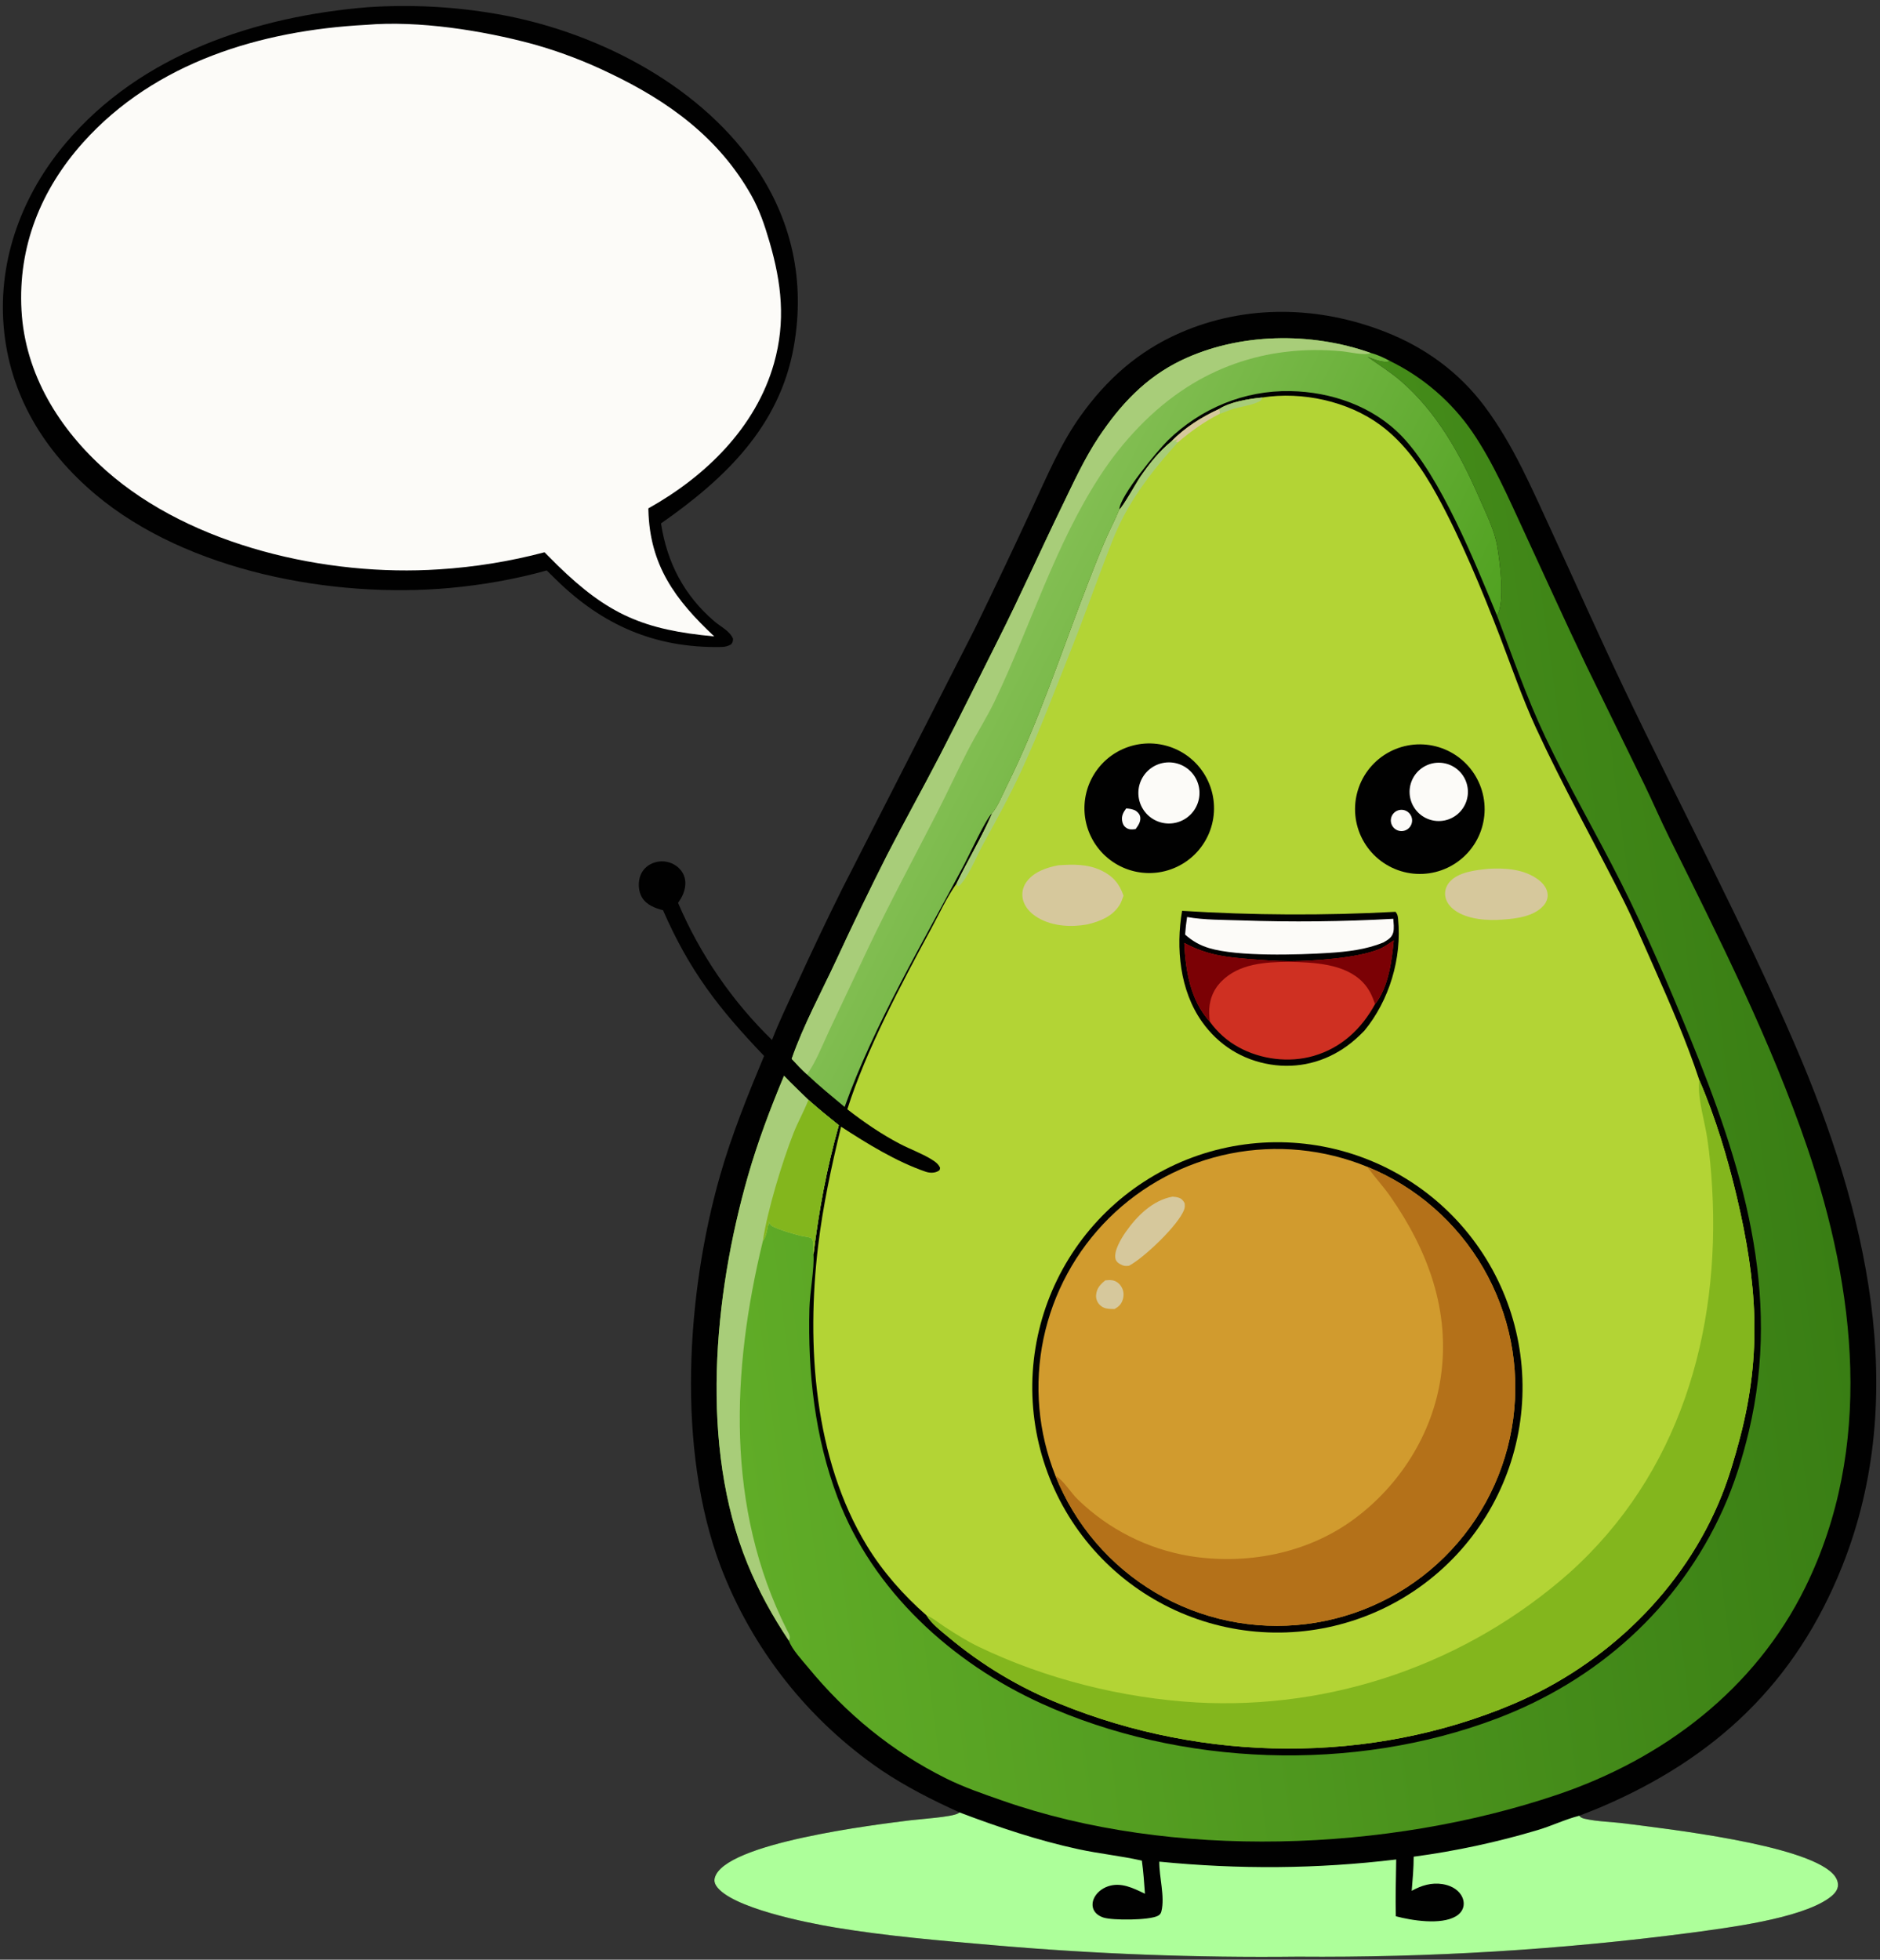 <svg width="213" height="222" viewBox="0 0 213 222" fill="none" xmlns="http://www.w3.org/2000/svg">
<rect x="0" y="0" width="213" height="222" fill="#333333" stroke="none"/>
<path d="M87.465 117.811C88.292 115.684 89.296 113.616 90.247 111.542C91.921 107.893 93.626 104.282 95.418 100.69L110.422 71.272C112.658 66.688 114.846 62.082 116.988 57.454C118.613 53.978 120.135 50.339 122.365 47.199C125.355 42.988 128.951 39.778 133.712 37.702C141.184 34.443 149.485 34.657 156.992 37.614C161.454 39.371 165.281 42.147 168.171 45.993C171.443 50.348 173.561 55.355 175.833 60.267C178.521 66.079 181.121 71.943 183.872 77.725C190.344 91.329 197.449 104.616 203.413 118.464C211.391 136.99 216.492 157.918 208.72 177.418C203.453 190.633 194.352 199.18 181.358 204.722C180.554 205.058 179.745 205.38 178.93 205.689C179.11 205.917 179.291 205.973 179.569 206.036C180.999 206.361 182.633 206.377 184.097 206.566C189.002 207.199 204.335 208.935 207.62 212.222C207.996 212.598 208.299 213.127 208.231 213.679C208.159 214.257 207.646 214.72 207.199 215.036C203.864 217.391 195.718 218.373 191.61 218.942C184.222 219.906 176.81 220.614 169.373 221.067C161.936 221.52 154.493 221.716 147.042 221.656C141.288 221.721 135.536 221.645 129.785 221.428C124.034 221.211 118.292 220.853 112.559 220.354C106.536 219.832 100.473 219.332 94.506 218.331C91.484 217.823 82.774 216.115 81.147 213.628C80.965 213.35 80.898 213.068 80.979 212.742C81.969 208.765 99.341 206.684 103.136 206.205C104.092 206.084 107.866 205.836 108.557 205.42C108.612 205.387 108.665 205.35 108.718 205.316C105.641 203.922 102.629 202.398 99.823 200.507C99.31 200.156 98.803 199.795 98.303 199.424C97.803 199.053 97.31 198.673 96.824 198.283C96.339 197.894 95.861 197.495 95.391 197.087C94.92 196.68 94.457 196.263 94.003 195.838C93.548 195.413 93.102 194.979 92.664 194.537C92.226 194.095 91.796 193.644 91.375 193.186C90.954 192.727 90.541 192.261 90.138 191.787C89.735 191.313 89.341 190.831 88.956 190.342C88.571 189.853 88.195 189.357 87.829 188.853C87.463 188.35 87.106 187.84 86.759 187.323C86.412 186.806 86.075 186.283 85.748 185.753C85.421 185.223 85.105 184.687 84.798 184.146C84.491 183.604 84.195 183.057 83.909 182.504C83.623 181.951 83.348 181.393 83.083 180.829C82.819 180.266 82.565 179.697 82.322 179.124C82.079 178.551 81.846 177.974 81.625 177.392C76.645 164.159 77.754 146.602 81.568 133.218C82.882 128.603 84.723 124.045 86.571 119.619C81.426 114.249 78.104 109.958 75.12 103.113C74.194 102.867 73.25 102.522 72.732 101.652C72.349 101.007 72.289 100.125 72.482 99.409C72.503 99.33 72.528 99.252 72.558 99.176C72.587 99.1 72.619 99.025 72.656 98.952C72.693 98.879 72.733 98.808 72.777 98.74C72.821 98.671 72.868 98.604 72.919 98.54C72.97 98.476 73.024 98.415 73.081 98.357C73.138 98.298 73.197 98.243 73.26 98.19C73.323 98.138 73.388 98.089 73.456 98.043C73.523 97.997 73.593 97.955 73.665 97.916C73.747 97.871 73.831 97.83 73.918 97.794C74.004 97.757 74.092 97.725 74.181 97.698C74.271 97.67 74.361 97.647 74.453 97.629C74.545 97.61 74.638 97.597 74.731 97.588C74.824 97.579 74.917 97.574 75.011 97.575C75.105 97.575 75.198 97.58 75.291 97.59C75.385 97.6 75.477 97.614 75.569 97.633C75.66 97.652 75.751 97.676 75.84 97.704C76.542 97.93 77.159 98.425 77.457 99.109C77.772 99.832 77.666 100.637 77.366 101.346C77.225 101.679 77.022 101.982 76.823 102.282C77.133 103.009 77.46 103.727 77.806 104.437C78.151 105.147 78.514 105.849 78.894 106.541C79.274 107.233 79.67 107.915 80.084 108.588C80.498 109.261 80.928 109.923 81.374 110.574C81.821 111.226 82.283 111.866 82.761 112.494C83.239 113.123 83.732 113.739 84.24 114.343C84.749 114.947 85.272 115.539 85.81 116.117C86.347 116.695 86.899 117.26 87.465 117.811Z" fill="#010101"/>
<path d="M108.718 205.316C113.129 206.986 117.573 208.486 122.191 209.483C124.567 209.996 127.012 210.239 129.372 210.773C129.543 212.02 129.632 213.268 129.721 214.523C128.4 213.896 127.013 213.176 125.521 213.692C124.841 213.928 124.198 214.431 123.917 215.108C123.758 215.493 123.729 215.93 123.899 216.316C124.102 216.778 124.547 217.067 125.013 217.221C126.032 217.558 130.194 217.545 131.184 217.027C131.406 216.91 131.522 216.771 131.584 216.521C131.999 214.85 131.322 212.639 131.346 210.89C140.369 211.776 149.187 211.727 158.187 210.643C158.157 212.785 158.094 214.933 158.144 217.075C159.948 217.562 163.235 218.08 164.929 217.094C165.345 216.853 165.678 216.488 165.793 216.013C165.907 215.54 165.787 215.055 165.528 214.65C165.075 213.944 164.257 213.567 163.454 213.438C162.178 213.234 161.049 213.587 159.943 214.195C160.049 212.907 160.167 211.623 160.166 210.329C162.539 210.012 164.895 209.602 167.236 209.1C169.577 208.597 171.894 208.004 174.188 207.32C175.779 206.855 177.338 206.089 178.93 205.689C179.11 205.917 179.291 205.973 179.569 206.036C180.999 206.361 182.633 206.377 184.097 206.566C189.002 207.199 204.335 208.935 207.62 212.222C207.996 212.598 208.299 213.127 208.231 213.679C208.159 214.257 207.646 214.72 207.199 215.036C203.863 217.391 195.718 218.373 191.61 218.942C184.222 219.906 176.81 220.614 169.373 221.067C161.936 221.52 154.493 221.716 147.042 221.656C141.288 221.721 135.536 221.645 129.785 221.428C124.034 221.211 118.292 220.853 112.559 220.354C106.536 219.832 100.473 219.332 94.506 218.331C91.484 217.823 82.774 216.115 81.147 213.628C80.965 213.35 80.898 213.068 80.979 212.742C81.969 208.765 99.341 206.684 103.135 206.205C104.092 206.084 107.866 205.836 108.557 205.42C108.612 205.387 108.665 205.35 108.718 205.316Z" fill="#ADFF9A"/>
<path d="M143.02 45.029C147.524 44.327 152.697 45.433 156.382 48.146C159.149 50.183 161.148 53.095 162.79 56.073C165.464 60.923 167.939 66.901 169.938 72.102C171.273 75.576 172.469 79.082 174.028 82.468C177.043 89.018 180.582 95.326 183.825 101.766C185.078 104.255 186.174 106.835 187.305 109.382C189.199 113.648 191.067 117.927 192.532 122.361C194.355 126.562 195.741 131.197 196.792 135.654C199.043 145.199 199.66 153.239 197.152 162.813C196.57 165.037 195.919 167.274 195.066 169.411C190.814 180.071 181.964 188.57 171.468 193.02C155.261 199.892 136.358 199.638 120.126 193.031C118.977 192.572 117.849 192.069 116.741 191.52C115.632 190.971 114.548 190.379 113.486 189.744C112.425 189.109 111.391 188.433 110.383 187.716C109.376 186.999 108.398 186.243 107.451 185.448C106.619 184.762 105.53 183.93 104.97 182.993C102.358 180.706 100.011 178.051 98.203 175.081C92.223 165.256 91.353 152.348 92.687 141.181C93.236 136.587 94.201 132.122 95.292 127.633C98.24 129.55 101.551 131.595 104.885 132.736C105.326 132.886 105.906 132.902 106.311 132.65C106.511 132.525 106.447 132.559 106.513 132.299C106.313 131.843 105.958 131.596 105.545 131.341C104.428 130.65 103.135 130.194 101.967 129.584C99.861 128.483 97.871 127.122 96.001 125.661C98.084 119.046 102.189 111.31 105.526 105.156C106.421 103.507 107.284 101.608 108.374 100.094C109.661 97.41 111.232 94.864 112.409 92.123C113.077 91.327 113.569 90.055 114.036 89.119C117.748 81.677 120.276 73.789 123.278 66.053C123.951 64.318 124.625 62.573 125.378 60.871C125.846 59.814 126.397 58.793 126.82 57.718C127.211 57.433 128.764 54.648 129.201 54.01C130.18 52.579 131.36 51.092 132.72 50.003C134.191 48.464 136.19 47.21 138.12 46.334C139.381 45.515 141.548 45.171 143.02 45.029Z" fill="#B3D435"/>
<path d="M192.532 122.361C194.355 126.562 195.741 131.197 196.792 135.654C199.043 145.199 199.66 153.239 197.152 162.813C196.57 165.037 195.919 167.274 195.066 169.411C190.814 180.071 181.964 188.57 171.468 193.02C155.261 199.892 136.358 199.638 120.126 193.031C118.977 192.572 117.849 192.069 116.741 191.52C115.632 190.971 114.547 190.379 113.486 189.744C112.425 189.109 111.391 188.433 110.383 187.716C109.376 186.999 108.398 186.243 107.451 185.448C106.619 184.762 105.53 183.93 104.97 182.993C105.674 183.266 106.421 183.891 107.061 184.307C108.308 185.118 109.57 185.917 110.912 186.562C118.474 190.195 127.153 192.366 135.52 192.855C135.996 192.881 136.473 192.902 136.951 192.917C137.428 192.931 137.905 192.94 138.383 192.944C138.86 192.947 139.337 192.944 139.815 192.936C140.292 192.928 140.77 192.913 141.247 192.893C141.724 192.873 142.2 192.848 142.677 192.816C143.153 192.784 143.629 192.747 144.104 192.704C144.58 192.661 145.055 192.612 145.529 192.557C146.003 192.503 146.477 192.442 146.95 192.376C147.423 192.31 147.895 192.238 148.366 192.16C148.837 192.083 149.307 191.999 149.776 191.91C150.245 191.821 150.713 191.726 151.18 191.626C151.647 191.526 152.112 191.419 152.576 191.308C153.04 191.196 153.503 191.079 153.965 190.956C154.426 190.833 154.886 190.704 155.344 190.57C155.802 190.436 156.258 190.296 156.713 190.151C157.168 190.006 157.621 189.855 158.072 189.699C158.523 189.542 158.973 189.38 159.42 189.213C159.867 189.046 160.312 188.874 160.755 188.695C161.198 188.517 161.639 188.334 162.078 188.145C162.516 187.957 162.952 187.763 163.386 187.563C163.82 187.364 164.251 187.16 164.68 186.95C165.109 186.74 165.536 186.525 165.959 186.305C166.383 186.085 166.804 185.86 167.222 185.629C167.64 185.399 168.055 185.163 168.468 184.923C168.88 184.682 169.29 184.437 169.697 184.187C170.103 183.936 170.506 183.681 170.907 183.42C171.307 183.16 171.704 182.895 172.098 182.625C172.492 182.356 172.882 182.081 173.269 181.801C173.657 181.522 174.04 181.238 174.421 180.949C174.801 180.661 175.178 180.368 175.551 180.07C175.924 179.772 176.293 179.469 176.659 179.163C177.025 178.856 177.387 178.545 177.745 178.229C190.254 167.048 194.919 151.009 193.984 134.603C193.876 132.7 193.701 130.768 193.418 128.883C193.139 127.024 192.332 124.425 192.502 122.608C192.509 122.526 192.522 122.444 192.532 122.361Z" fill="#83B61D"/>
<path d="M132.72 50.003C132.955 49.919 133.186 49.842 133.428 49.779L133.193 50.049L133.455 50.11C131.072 52.721 128.923 55.417 127.263 58.562C126.322 60.344 125.649 62.245 124.933 64.123C123.728 67.29 122.593 70.503 121.335 73.646C119.521 78.177 117.797 82.805 115.752 87.234C114.412 90.139 112.882 92.92 111.342 95.72C110.662 96.954 109.634 99.542 108.615 100.395C108.395 100.267 108.483 100.361 108.374 100.094C109.661 97.41 111.232 94.864 112.409 92.123C113.077 91.327 113.569 90.055 114.036 89.119C117.748 81.677 120.276 73.789 123.278 66.053C123.951 64.318 124.625 62.573 125.378 60.871C125.846 59.814 126.397 58.793 126.82 57.718C127.211 57.433 128.764 54.648 129.201 54.01C130.18 52.579 131.36 51.092 132.72 50.003Z" fill="#A8CD79"/>
<path d="M132.72 50.003C134.191 48.464 136.19 47.21 138.12 46.334C138.195 46.554 138.241 46.638 138.199 46.873C136.511 47.726 134.887 48.872 133.455 50.11L133.192 50.049L133.428 49.779C133.186 49.842 132.955 49.919 132.72 50.003Z" fill="#D6C89C"/>
<path d="M138.12 46.334C139.381 45.515 141.548 45.171 143.02 45.029C142.909 45.313 142.903 45.377 142.612 45.514C141.724 45.932 140.569 46.064 139.62 46.355C139.136 46.504 138.682 46.728 138.199 46.873C138.241 46.638 138.195 46.554 138.12 46.334Z" fill="#A8CD79"/>
<path d="M141.04 129.638C141.49 129.578 141.942 129.529 142.395 129.49C142.848 129.452 143.301 129.425 143.755 129.409C144.21 129.394 144.664 129.389 145.118 129.395C145.572 129.401 146.026 129.419 146.48 129.448C146.933 129.476 147.386 129.516 147.837 129.567C148.289 129.618 148.739 129.68 149.188 129.753C149.636 129.826 150.082 129.91 150.527 130.005C150.971 130.1 151.413 130.205 151.852 130.322C152.291 130.439 152.727 130.566 153.16 130.704C153.593 130.842 154.023 130.99 154.448 131.149C154.874 131.308 155.296 131.478 155.713 131.658C156.13 131.837 156.543 132.027 156.951 132.227C157.359 132.427 157.762 132.637 158.16 132.857C158.557 133.076 158.95 133.306 159.336 133.545C159.722 133.784 160.103 134.032 160.477 134.29C160.851 134.548 161.219 134.814 161.58 135.09C161.941 135.366 162.296 135.65 162.643 135.943C162.99 136.236 163.33 136.538 163.662 136.848C163.995 137.158 164.319 137.475 164.636 137.801C164.953 138.127 165.262 138.46 165.562 138.801C165.863 139.142 166.155 139.49 166.438 139.845C166.721 140.2 166.996 140.562 167.261 140.931C167.527 141.3 167.783 141.675 168.031 142.056C168.278 142.437 168.516 142.824 168.744 143.217C168.972 143.61 169.191 144.008 169.399 144.412C169.608 144.816 169.807 145.224 169.995 145.638C170.184 146.051 170.362 146.469 170.53 146.891C170.698 147.313 170.856 147.739 171.003 148.169C171.15 148.599 171.287 149.032 171.413 149.469C171.539 149.906 171.654 150.345 171.758 150.787C171.863 151.23 171.956 151.674 172.039 152.121C172.121 152.568 172.193 153.016 172.253 153.467C172.314 153.917 172.363 154.369 172.402 154.822C172.44 155.274 172.467 155.728 172.483 156.182C172.5 156.636 172.504 157.09 172.498 157.545C172.492 157.999 172.475 158.453 172.446 158.907C172.418 159.36 172.378 159.813 172.327 160.264C172.277 160.715 172.215 161.166 172.142 161.614C172.069 162.063 171.986 162.509 171.891 162.954C171.796 163.398 171.691 163.84 171.575 164.279C171.458 164.718 171.331 165.155 171.193 165.588C171.055 166.021 170.907 166.45 170.748 166.876C170.589 167.301 170.42 167.723 170.241 168.14C170.061 168.558 169.871 168.971 169.672 169.379C169.472 169.787 169.262 170.19 169.043 170.588C168.823 170.986 168.594 171.378 168.355 171.764C168.116 172.151 167.868 172.531 167.61 172.906C167.353 173.28 167.086 173.648 166.811 174.009C166.535 174.371 166.251 174.725 165.958 175.072C165.665 175.42 165.364 175.76 165.054 176.092C164.744 176.425 164.427 176.749 164.101 177.066C163.776 177.383 163.442 177.692 163.102 177.993C162.761 178.294 162.413 178.586 162.058 178.869C161.703 179.153 161.341 179.428 160.972 179.693C160.604 179.959 160.229 180.216 159.848 180.463C159.467 180.71 159.08 180.948 158.687 181.177C158.294 181.405 157.896 181.624 157.492 181.833C157.089 182.041 156.68 182.24 156.267 182.429C155.854 182.618 155.436 182.796 155.014 182.965C154.592 183.133 154.166 183.291 153.736 183.438C153.306 183.586 152.873 183.722 152.436 183.849C152 183.975 151.56 184.09 151.118 184.195C150.676 184.299 150.232 184.393 149.785 184.476C149.338 184.558 148.889 184.63 148.439 184.691C147.988 184.752 147.536 184.801 147.083 184.84C146.63 184.878 146.177 184.906 145.722 184.922C145.268 184.938 144.813 184.944 144.359 184.938C143.904 184.932 143.45 184.914 142.996 184.886C142.542 184.858 142.09 184.818 141.638 184.768C141.186 184.717 140.736 184.655 140.287 184.583C139.838 184.51 139.391 184.426 138.947 184.332C138.502 184.237 138.06 184.132 137.62 184.015C137.181 183.899 136.744 183.772 136.311 183.634C135.878 183.496 135.448 183.348 135.022 183.189C134.596 183.03 134.174 182.861 133.756 182.681C133.339 182.502 132.926 182.312 132.517 182.112C132.109 181.912 131.706 181.703 131.308 181.483C130.91 181.263 130.517 181.034 130.13 180.795C129.743 180.556 129.363 180.308 128.988 180.05C128.614 179.792 128.245 179.525 127.884 179.25C127.522 178.974 127.168 178.69 126.82 178.396C126.473 178.103 126.133 177.802 125.8 177.492C125.467 177.182 125.142 176.864 124.825 176.539C124.508 176.213 124.199 175.879 123.898 175.538C123.597 175.197 123.305 174.849 123.022 174.494C122.738 174.138 122.463 173.776 122.197 173.408C121.931 173.039 121.675 172.664 121.427 172.282C121.18 171.901 120.942 171.514 120.713 171.12C120.485 170.727 120.266 170.329 120.057 169.925C119.848 169.521 119.65 169.112 119.461 168.699C119.272 168.285 119.094 167.867 118.925 167.445C118.757 167.022 118.599 166.596 118.452 166.166C118.304 165.736 118.168 165.302 118.042 164.866C117.916 164.429 117.8 163.989 117.696 163.546C117.592 163.104 117.498 162.659 117.415 162.212C117.333 161.765 117.261 161.316 117.201 160.865C117.14 160.415 117.091 159.963 117.052 159.51C117.014 159.057 116.987 158.603 116.971 158.149C116.955 157.694 116.95 157.24 116.956 156.785C116.962 156.331 116.979 155.877 117.008 155.423C117.037 154.969 117.076 154.516 117.127 154.064C117.178 153.612 117.24 153.162 117.313 152.713C117.385 152.265 117.469 151.818 117.564 151.373C117.659 150.929 117.765 150.487 117.881 150.047C117.998 149.608 118.125 149.171 118.263 148.738C118.401 148.305 118.549 147.875 118.709 147.449C118.868 147.023 119.037 146.601 119.217 146.184C119.397 145.766 119.586 145.353 119.787 144.945C119.987 144.537 120.197 144.134 120.416 143.736C120.636 143.338 120.866 142.945 121.105 142.559C121.344 142.172 121.593 141.791 121.851 141.417C122.108 141.042 122.375 140.674 122.651 140.313C122.927 139.951 123.212 139.597 123.505 139.25C123.798 138.902 124.1 138.562 124.41 138.23C124.72 137.897 125.038 137.572 125.364 137.255C125.69 136.938 126.023 136.629 126.364 136.329C126.705 136.028 127.054 135.736 127.409 135.453C127.765 135.169 128.127 134.895 128.496 134.629C128.865 134.363 129.24 134.107 129.622 133.86C130.003 133.612 130.39 133.374 130.784 133.146C131.177 132.918 131.575 132.699 131.979 132.491C132.383 132.282 132.792 132.083 133.206 131.895C133.62 131.706 134.038 131.528 134.46 131.36C134.883 131.192 135.309 131.034 135.739 130.887C136.169 130.74 136.603 130.603 137.04 130.477C137.477 130.352 137.916 130.236 138.359 130.132C138.801 130.028 139.246 129.935 139.693 129.852C140.141 129.77 140.589 129.699 141.04 129.638Z" fill="#010101"/>
<path d="M119.577 167.171C119.455 166.866 119.338 166.558 119.228 166.248C119.117 165.938 119.012 165.626 118.913 165.312C118.814 164.998 118.72 164.683 118.633 164.366C118.545 164.048 118.463 163.73 118.387 163.409C118.311 163.089 118.241 162.768 118.176 162.445C118.112 162.122 118.054 161.798 118.001 161.473C117.949 161.148 117.902 160.823 117.862 160.496C117.821 160.17 117.786 159.842 117.758 159.514C117.729 159.187 117.707 158.858 117.69 158.53C117.673 158.201 117.663 157.872 117.658 157.543C117.654 157.214 117.655 156.885 117.662 156.556C117.67 156.227 117.683 155.898 117.703 155.569C117.723 155.241 117.748 154.913 117.779 154.585C117.811 154.258 117.848 153.931 117.892 153.604C117.935 153.278 117.984 152.953 118.04 152.628C118.095 152.304 118.156 151.981 118.223 151.658C118.291 151.336 118.364 151.015 118.442 150.696C118.521 150.376 118.606 150.058 118.696 149.742C118.787 149.425 118.883 149.111 118.985 148.798C119.087 148.485 119.195 148.174 119.308 147.865C119.421 147.556 119.54 147.249 119.665 146.944C119.79 146.64 119.92 146.337 120.055 146.038C120.191 145.738 120.332 145.44 120.478 145.146C120.625 144.851 120.777 144.559 120.934 144.27C121.091 143.981 121.253 143.694 121.421 143.411C121.589 143.128 121.761 142.848 121.939 142.571C122.117 142.294 122.3 142.02 122.488 141.75C122.676 141.48 122.868 141.213 123.066 140.95C123.264 140.687 123.466 140.427 123.673 140.171C123.88 139.916 124.092 139.664 124.308 139.416C124.524 139.168 124.745 138.924 124.97 138.684C125.196 138.444 125.425 138.208 125.659 137.976C125.893 137.745 126.131 137.517 126.373 137.295C126.615 137.072 126.861 136.853 127.111 136.639C127.361 136.425 127.615 136.216 127.873 136.011C128.131 135.807 128.392 135.607 128.658 135.412C128.923 135.217 129.191 135.027 129.463 134.842C129.735 134.656 130.011 134.476 130.289 134.301C130.568 134.126 130.85 133.956 131.134 133.791C131.419 133.626 131.707 133.466 131.998 133.312C132.288 133.158 132.582 133.009 132.878 132.865C133.174 132.721 133.473 132.583 133.774 132.45C134.075 132.318 134.379 132.19 134.684 132.069C134.99 131.947 135.298 131.831 135.608 131.721C135.918 131.61 136.23 131.506 136.544 131.407C136.858 131.308 137.174 131.214 137.491 131.127C137.808 131.04 138.127 130.958 138.447 130.882C138.768 130.807 139.089 130.737 139.412 130.673C139.735 130.609 140.059 130.551 140.384 130.498C140.709 130.446 141.034 130.4 141.361 130.36C141.688 130.319 142.015 130.285 142.343 130.257C142.671 130.228 142.999 130.206 143.328 130.19C143.657 130.173 143.985 130.163 144.314 130.159C144.644 130.155 144.973 130.156 145.302 130.164C145.631 130.172 145.96 130.186 146.288 130.205C146.617 130.225 146.945 130.251 147.272 130.283C147.6 130.314 147.927 130.352 148.253 130.396C148.579 130.439 148.905 130.489 149.229 130.545C149.553 130.6 149.876 130.662 150.199 130.729C150.521 130.797 150.842 130.87 151.161 130.949C151.48 131.028 151.798 131.113 152.115 131.204C152.431 131.295 152.746 131.391 153.059 131.493C153.371 131.596 153.682 131.704 153.991 131.817C154.3 131.931 154.607 132.05 154.911 132.175C155.254 132.315 155.593 132.462 155.929 132.617C156.265 132.771 156.598 132.932 156.928 133.1C157.258 133.268 157.584 133.443 157.906 133.624C158.229 133.805 158.547 133.993 158.862 134.188C159.177 134.382 159.487 134.583 159.794 134.79C160.1 134.997 160.402 135.211 160.7 135.43C160.998 135.65 161.291 135.875 161.579 136.107C161.868 136.339 162.151 136.576 162.43 136.82C162.709 137.063 162.982 137.312 163.251 137.566C163.519 137.821 163.782 138.081 164.04 138.346C164.298 138.611 164.55 138.882 164.797 139.158C165.043 139.433 165.284 139.714 165.519 140C165.755 140.285 165.984 140.575 166.207 140.87C166.43 141.165 166.647 141.465 166.858 141.769C167.069 142.073 167.273 142.381 167.472 142.693C167.67 143.006 167.862 143.322 168.047 143.642C168.232 143.962 168.411 144.286 168.583 144.614C168.755 144.942 168.92 145.272 169.078 145.607C169.236 145.941 169.388 146.278 169.532 146.619C169.677 146.96 169.814 147.303 169.945 147.649C170.075 147.996 170.198 148.344 170.314 148.696C170.43 149.047 170.539 149.4 170.64 149.756C170.742 150.112 170.836 150.47 170.923 150.829C171.01 151.189 171.089 151.55 171.161 151.913C171.233 152.276 171.298 152.64 171.355 153.006C171.412 153.371 171.461 153.738 171.503 154.105C171.545 154.473 171.579 154.841 171.606 155.21C171.633 155.579 171.652 155.948 171.664 156.318C171.675 156.688 171.679 157.058 171.676 157.428C171.672 157.798 171.661 158.167 171.642 158.537C171.624 158.906 171.597 159.275 171.563 159.643C171.529 160.012 171.488 160.379 171.439 160.746C171.39 161.113 171.333 161.478 171.269 161.842C171.205 162.207 171.134 162.57 171.055 162.931C170.976 163.293 170.89 163.652 170.796 164.01C170.702 164.368 170.601 164.724 170.493 165.078C170.384 165.431 170.269 165.783 170.146 166.132C170.023 166.481 169.894 166.827 169.756 167.171C169.619 167.514 169.475 167.855 169.324 168.193C169.173 168.53 169.016 168.865 168.851 169.196C168.686 169.527 168.515 169.855 168.336 170.179C168.158 170.503 167.973 170.824 167.782 171.14C167.591 171.457 167.393 171.769 167.189 172.078C166.984 172.386 166.774 172.691 166.557 172.99C166.34 173.29 166.118 173.585 165.889 173.876C165.66 174.167 165.425 174.453 165.185 174.734C164.944 175.015 164.698 175.291 164.446 175.562C164.194 175.833 163.937 176.098 163.674 176.358C163.411 176.619 163.143 176.873 162.87 177.123C162.596 177.372 162.318 177.616 162.035 177.854C161.751 178.091 161.463 178.324 161.17 178.55C160.877 178.776 160.58 178.995 160.278 179.209C159.976 179.423 159.67 179.631 159.36 179.832C159.049 180.033 158.735 180.228 158.416 180.416C158.098 180.605 157.776 180.786 157.45 180.961C157.124 181.136 156.795 181.305 156.462 181.466C156.129 181.628 155.793 181.782 155.454 181.93C155.115 182.078 154.773 182.219 154.428 182.353C154.083 182.486 153.735 182.613 153.385 182.732C153.035 182.851 152.683 182.964 152.328 183.069C151.973 183.173 151.616 183.271 151.258 183.361C150.899 183.452 150.538 183.535 150.176 183.61C149.814 183.686 149.451 183.753 149.086 183.814C148.721 183.874 148.355 183.927 147.987 183.973C147.62 184.019 147.253 184.057 146.884 184.087C146.515 184.117 146.146 184.14 145.776 184.155C145.407 184.17 145.037 184.178 144.667 184.178C144.297 184.178 143.927 184.17 143.558 184.155C143.188 184.14 142.819 184.117 142.45 184.087C142.081 184.057 141.713 184.019 141.346 183.973C140.979 183.928 140.613 183.875 140.248 183.814C139.883 183.754 139.52 183.686 139.157 183.61C138.795 183.535 138.435 183.452 138.076 183.362C137.717 183.271 137.36 183.174 137.006 183.069C136.651 182.964 136.298 182.852 135.948 182.732C135.598 182.613 135.251 182.486 134.906 182.353C134.561 182.219 134.219 182.078 133.88 181.931C133.54 181.783 133.205 181.628 132.872 181.467C132.539 181.305 132.209 181.137 131.884 180.962C131.558 180.787 131.236 180.605 130.917 180.417C130.599 180.228 130.284 180.034 129.974 179.832C129.663 179.631 129.357 179.424 129.055 179.21C128.753 178.996 128.456 178.776 128.163 178.55C127.87 178.324 127.582 178.092 127.299 177.854C127.015 177.616 126.737 177.373 126.464 177.124C126.191 176.874 125.922 176.619 125.659 176.359C125.397 176.099 125.139 175.833 124.887 175.562C124.635 175.291 124.389 175.015 124.149 174.734C123.908 174.453 123.673 174.167 123.444 173.877C123.216 173.586 122.993 173.291 122.776 172.991C122.559 172.691 122.349 172.387 122.145 172.079C121.94 171.77 121.743 171.458 121.551 171.141C121.36 170.825 121.175 170.504 120.997 170.18C120.819 169.856 120.647 169.528 120.482 169.197C120.317 168.866 120.16 168.531 120.009 168.193C119.858 167.856 119.714 167.515 119.577 167.171Z" fill="#D19B2E"/>
<path d="M154.911 132.175C155.254 132.315 155.593 132.462 155.929 132.617C156.265 132.771 156.598 132.932 156.928 133.1C157.258 133.268 157.584 133.443 157.906 133.624C158.229 133.805 158.547 133.993 158.862 134.188C159.177 134.382 159.487 134.583 159.794 134.79C160.1 134.997 160.402 135.211 160.7 135.43C160.998 135.65 161.291 135.875 161.579 136.107C161.868 136.339 162.151 136.576 162.43 136.82C162.709 137.063 162.982 137.312 163.251 137.566C163.519 137.821 163.782 138.081 164.04 138.346C164.298 138.611 164.55 138.882 164.797 139.158C165.043 139.433 165.284 139.714 165.519 140C165.755 140.285 165.984 140.575 166.207 140.87C166.43 141.165 166.647 141.465 166.858 141.769C167.069 142.073 167.273 142.381 167.472 142.693C167.67 143.006 167.862 143.322 168.047 143.642C168.232 143.962 168.411 144.286 168.583 144.614C168.755 144.942 168.92 145.272 169.078 145.607C169.236 145.941 169.388 146.278 169.532 146.619C169.677 146.96 169.814 147.303 169.945 147.649C170.075 147.996 170.198 148.344 170.314 148.696C170.43 149.047 170.539 149.4 170.64 149.756C170.742 150.112 170.836 150.47 170.923 150.829C171.01 151.189 171.089 151.55 171.161 151.913C171.233 152.276 171.298 152.64 171.355 153.006C171.412 153.371 171.461 153.738 171.503 154.105C171.545 154.473 171.579 154.841 171.606 155.21C171.633 155.579 171.652 155.948 171.664 156.318C171.675 156.688 171.679 157.058 171.676 157.428C171.672 157.798 171.661 158.167 171.642 158.537C171.624 158.906 171.597 159.275 171.563 159.643C171.529 160.012 171.488 160.379 171.439 160.746C171.39 161.113 171.333 161.478 171.269 161.842C171.205 162.207 171.134 162.57 171.055 162.931C170.976 163.293 170.89 163.652 170.796 164.01C170.702 164.368 170.601 164.724 170.493 165.078C170.384 165.431 170.269 165.783 170.146 166.132C170.023 166.481 169.894 166.827 169.756 167.171C169.619 167.514 169.475 167.855 169.324 168.193C169.173 168.53 169.016 168.865 168.851 169.196C168.686 169.527 168.515 169.855 168.336 170.179C168.158 170.503 167.973 170.824 167.782 171.14C167.591 171.457 167.393 171.769 167.189 172.078C166.984 172.386 166.774 172.691 166.557 172.99C166.34 173.29 166.118 173.585 165.889 173.876C165.66 174.167 165.425 174.453 165.185 174.734C164.944 175.015 164.698 175.291 164.446 175.562C164.194 175.833 163.937 176.098 163.674 176.358C163.411 176.619 163.143 176.874 162.87 177.123C162.596 177.372 162.318 177.616 162.035 177.854C161.751 178.091 161.463 178.324 161.17 178.55C160.877 178.776 160.58 178.995 160.278 179.209C159.976 179.423 159.67 179.631 159.36 179.832C159.049 180.033 158.735 180.228 158.416 180.416C158.098 180.605 157.776 180.786 157.45 180.961C157.124 181.136 156.795 181.305 156.462 181.466C156.129 181.628 155.793 181.782 155.454 181.93C155.115 182.078 154.773 182.219 154.428 182.353C154.083 182.486 153.735 182.613 153.385 182.732C153.035 182.851 152.683 182.964 152.328 183.069C151.973 183.173 151.616 183.271 151.258 183.361C150.899 183.452 150.538 183.535 150.176 183.61C149.814 183.686 149.451 183.753 149.086 183.814C148.721 183.874 148.355 183.927 147.987 183.973C147.62 184.019 147.252 184.057 146.884 184.087C146.515 184.117 146.146 184.14 145.776 184.155C145.407 184.17 145.037 184.178 144.667 184.178C144.297 184.178 143.927 184.17 143.558 184.155C143.188 184.14 142.819 184.117 142.45 184.087C142.081 184.057 141.713 184.019 141.346 183.973C140.979 183.928 140.613 183.875 140.248 183.814C139.883 183.754 139.52 183.686 139.157 183.61C138.795 183.535 138.435 183.452 138.076 183.362C137.717 183.271 137.36 183.174 137.006 183.069C136.651 182.964 136.298 182.852 135.948 182.732C135.598 182.613 135.251 182.486 134.906 182.353C134.561 182.219 134.219 182.078 133.879 181.931C133.54 181.783 133.204 181.628 132.872 181.467C132.539 181.305 132.209 181.137 131.884 180.962C131.558 180.787 131.236 180.605 130.917 180.417C130.599 180.228 130.284 180.034 129.974 179.832C129.663 179.631 129.357 179.424 129.055 179.21C128.753 178.996 128.456 178.776 128.163 178.55C127.87 178.324 127.582 178.092 127.299 177.854C127.015 177.616 126.737 177.373 126.464 177.124C126.191 176.874 125.922 176.619 125.659 176.359C125.397 176.099 125.139 175.833 124.887 175.562C124.635 175.291 124.389 175.015 124.149 174.734C123.908 174.453 123.673 174.167 123.444 173.877C123.216 173.586 122.993 173.291 122.776 172.991C122.559 172.691 122.349 172.387 122.145 172.079C121.94 171.77 121.743 171.458 121.551 171.141C121.36 170.825 121.175 170.504 120.997 170.18C120.818 169.856 120.647 169.528 120.482 169.197C120.317 168.866 120.16 168.531 120.009 168.193C119.858 167.856 119.714 167.515 119.577 167.171C120.535 167.719 121.295 169.078 122.115 169.864C122.331 170.074 122.55 170.279 122.774 170.48C122.997 170.682 123.225 170.879 123.456 171.071C123.687 171.264 123.921 171.452 124.159 171.635C124.397 171.819 124.639 171.998 124.884 172.173C125.129 172.348 125.377 172.517 125.628 172.683C125.879 172.848 126.134 173.008 126.391 173.164C126.648 173.319 126.909 173.47 127.172 173.616C127.435 173.761 127.701 173.902 127.969 174.038C128.237 174.173 128.508 174.304 128.782 174.429C129.055 174.555 129.331 174.675 129.609 174.79C129.887 174.905 130.166 175.014 130.448 175.119C130.73 175.223 131.014 175.322 131.3 175.415C131.586 175.509 131.873 175.597 132.163 175.68C132.452 175.763 132.742 175.84 133.035 175.912C133.327 175.983 133.62 176.049 133.915 176.11C134.209 176.171 134.505 176.226 134.801 176.275C141.191 177.292 148.007 176.023 153.291 172.172C158.542 168.345 162.282 162.485 163.232 156.043C164.345 148.498 161.771 141.631 157.519 135.53C156.751 134.428 155.838 133.452 155.054 132.375L154.911 132.175Z" fill="#B47119"/>
<path d="M132.848 135.559C133.08 135.572 133.337 135.606 133.558 135.681C133.881 135.79 134.054 136.004 134.216 136.292C134.249 136.55 134.253 136.753 134.168 136.999C133.562 138.746 129.577 142.521 127.912 143.387C127.643 143.413 127.459 143.441 127.199 143.338C126.855 143.201 126.481 142.993 126.385 142.611C126.16 141.712 127.044 140.271 127.552 139.545C128.817 137.74 130.611 135.958 132.848 135.559Z" fill="#D6C89C"/>
<path d="M125.228 145.041C125.481 145.019 125.738 144.992 125.992 145.028C126.414 145.089 126.746 145.326 126.987 145.671C127.277 146.085 127.362 146.577 127.247 147.068C127.102 147.687 126.813 147.976 126.278 148.289C125.616 148.275 125.038 148.3 124.556 147.772C124.523 147.736 124.491 147.698 124.462 147.658C124.432 147.619 124.405 147.579 124.38 147.536C124.355 147.494 124.332 147.451 124.311 147.406C124.291 147.361 124.272 147.316 124.257 147.269C124.241 147.223 124.227 147.176 124.217 147.128C124.206 147.08 124.197 147.031 124.192 146.983C124.186 146.934 124.183 146.885 124.182 146.836C124.181 146.787 124.183 146.738 124.188 146.689C124.257 145.923 124.66 145.51 125.228 145.041Z" fill="#D6C89C"/>
<path d="M133.927 103.181C137.953 103.434 141.984 103.57 146.018 103.589C150.053 103.607 154.084 103.508 158.113 103.291C158.338 103.574 158.366 103.743 158.402 104.108C158.843 108.554 157.403 113.327 154.58 116.759C153.963 117.389 153.325 117.978 152.609 118.495C150.073 120.33 147.036 121.085 143.938 120.587C140.753 120.074 138.06 118.389 136.192 115.758C133.661 112.193 133.21 107.386 133.927 103.181Z" fill="#010101"/>
<path d="M146.062 108.883C148.76 108.884 153.784 108.542 156.252 107.523C156.843 107.279 157.38 106.888 157.908 106.531C157.683 108.897 157.309 111.818 155.787 113.758C154.245 116.569 151.968 118.706 148.833 119.615C146.045 120.424 142.848 120.021 140.314 118.622C139.995 118.446 139.686 118.253 139.389 118.043C139.091 117.832 138.806 117.606 138.533 117.364C138.261 117.122 138.003 116.866 137.759 116.595C137.515 116.324 137.287 116.041 137.075 115.744C134.864 113.296 134.33 110.009 134.174 106.819C136.722 108.184 138.865 108.437 141.71 108.658C143.162 108.77 144.606 108.874 146.062 108.883Z" fill="#CF3022"/>
<path d="M146.062 108.883C148.76 108.884 153.784 108.542 156.252 107.523C156.843 107.279 157.38 106.888 157.908 106.531C157.683 108.897 157.309 111.818 155.787 113.758C155.483 112.824 155.098 111.996 154.411 111.279C152.346 109.127 148.804 109.028 146.027 108.952C143.348 108.992 140.42 109.133 138.396 111.162C137.402 112.158 136.955 113.425 136.994 114.822C137.002 115.129 137.04 115.44 137.075 115.744C134.864 113.296 134.33 110.009 134.174 106.819C136.722 108.184 138.865 108.437 141.71 108.658C143.162 108.77 144.606 108.874 146.062 108.883Z" fill="#7B0105"/>
<path d="M134.493 103.88C136.478 104.231 138.608 104.192 140.625 104.265C146.373 104.466 152.117 104.405 157.859 104.082C157.891 104.557 157.966 105.138 157.858 105.602C157.715 106.212 157.238 106.467 156.742 106.76C154.775 107.574 152.644 107.816 150.537 107.95C147.052 108.173 140.22 108.375 136.998 107.406C135.936 107.087 135.1 106.605 134.269 105.873C134.314 105.201 134.392 104.546 134.493 103.88Z" fill="#FCFBF8"/>
<path d="M129.293 84.275C129.411 84.26 129.53 84.248 129.649 84.239C129.768 84.23 129.887 84.224 130.006 84.22C130.125 84.217 130.245 84.217 130.364 84.219C130.483 84.222 130.602 84.228 130.721 84.236C130.84 84.244 130.959 84.255 131.077 84.27C131.196 84.284 131.314 84.301 131.431 84.321C131.549 84.341 131.666 84.364 131.783 84.389C131.899 84.415 132.015 84.443 132.13 84.475C132.245 84.506 132.359 84.54 132.473 84.577C132.586 84.614 132.699 84.653 132.81 84.695C132.922 84.738 133.032 84.783 133.142 84.831C133.251 84.878 133.359 84.928 133.466 84.981C133.573 85.034 133.678 85.09 133.782 85.148C133.886 85.206 133.989 85.267 134.09 85.33C134.192 85.393 134.291 85.459 134.389 85.526C134.487 85.594 134.583 85.665 134.678 85.737C134.773 85.81 134.865 85.885 134.956 85.962C135.047 86.04 135.136 86.119 135.223 86.2C135.31 86.282 135.395 86.365 135.478 86.451C135.561 86.537 135.642 86.624 135.721 86.714C135.8 86.804 135.876 86.895 135.95 86.988C136.025 87.082 136.097 87.177 136.166 87.274C136.236 87.37 136.303 87.469 136.368 87.569C136.433 87.669 136.495 87.771 136.555 87.874C136.615 87.977 136.672 88.082 136.727 88.188C136.782 88.294 136.834 88.401 136.883 88.509C136.933 88.618 136.98 88.727 137.024 88.838C137.068 88.949 137.11 89.061 137.149 89.174C137.187 89.286 137.223 89.4 137.256 89.515C137.29 89.629 137.32 89.745 137.348 89.861C137.375 89.976 137.4 90.093 137.422 90.21C137.444 90.328 137.463 90.445 137.479 90.564C137.495 90.682 137.509 90.8 137.519 90.919C137.529 91.038 137.537 91.157 137.541 91.276C137.546 91.395 137.548 91.514 137.547 91.634C137.545 91.753 137.541 91.872 137.534 91.991C137.527 92.11 137.517 92.229 137.504 92.347C137.492 92.466 137.476 92.584 137.458 92.702C137.439 92.82 137.417 92.937 137.393 93.054C137.369 93.171 137.342 93.287 137.312 93.402C137.282 93.518 137.249 93.632 137.214 93.746C137.178 93.86 137.14 93.973 137.099 94.085C137.058 94.197 137.014 94.308 136.968 94.418C136.921 94.528 136.872 94.636 136.82 94.744C136.769 94.851 136.714 94.957 136.657 95.062C136.601 95.167 136.541 95.27 136.479 95.372C136.417 95.474 136.353 95.575 136.286 95.673C136.219 95.772 136.15 95.869 136.078 95.965C136.007 96.06 135.933 96.154 135.857 96.246C135.781 96.337 135.702 96.427 135.622 96.515C135.541 96.603 135.459 96.689 135.374 96.773C135.289 96.857 135.203 96.939 135.114 97.019C135.025 97.098 134.935 97.176 134.842 97.251C134.75 97.327 134.656 97.4 134.559 97.47C134.463 97.541 134.366 97.609 134.266 97.676C134.167 97.742 134.066 97.805 133.964 97.866C133.861 97.927 133.757 97.986 133.652 98.041C133.547 98.097 133.44 98.151 133.332 98.202C133.224 98.252 133.115 98.301 133.005 98.346C132.895 98.392 132.783 98.434 132.671 98.474C132.559 98.514 132.446 98.552 132.331 98.586C132.217 98.621 132.102 98.653 131.987 98.682C131.871 98.71 131.754 98.737 131.637 98.76C131.52 98.783 131.403 98.803 131.285 98.821C131.205 98.833 131.125 98.843 131.045 98.853C130.965 98.862 130.885 98.87 130.804 98.876C130.724 98.883 130.643 98.888 130.563 98.892C130.482 98.896 130.402 98.899 130.321 98.9C130.24 98.901 130.16 98.901 130.079 98.9C129.998 98.898 129.918 98.896 129.837 98.892C129.756 98.888 129.676 98.882 129.596 98.875C129.515 98.869 129.435 98.861 129.355 98.851C129.275 98.842 129.195 98.831 129.115 98.819C129.035 98.808 128.956 98.794 128.876 98.779C128.797 98.765 128.718 98.749 128.639 98.732C128.56 98.715 128.482 98.696 128.403 98.676C128.325 98.656 128.247 98.635 128.17 98.613C128.092 98.591 128.015 98.567 127.938 98.542C127.862 98.517 127.785 98.491 127.71 98.464C127.634 98.436 127.558 98.407 127.483 98.378C127.408 98.348 127.334 98.317 127.26 98.284C127.186 98.252 127.113 98.218 127.04 98.183C126.967 98.149 126.895 98.113 126.823 98.076C126.752 98.038 126.681 98 126.61 97.96C126.54 97.921 126.471 97.88 126.401 97.838C126.333 97.797 126.264 97.754 126.197 97.71C126.129 97.666 126.062 97.62 125.996 97.574C125.93 97.528 125.865 97.481 125.8 97.432C125.736 97.384 125.672 97.334 125.609 97.284C125.546 97.233 125.484 97.182 125.423 97.129C125.362 97.077 125.301 97.023 125.242 96.969C125.182 96.914 125.124 96.859 125.066 96.802C125.009 96.746 124.952 96.688 124.896 96.63C124.841 96.572 124.786 96.512 124.732 96.452C124.678 96.392 124.625 96.331 124.574 96.269C124.522 96.207 124.471 96.144 124.422 96.081C124.372 96.017 124.323 95.953 124.276 95.888C124.228 95.823 124.182 95.757 124.136 95.69C124.091 95.623 124.047 95.556 124.003 95.488C123.96 95.42 123.918 95.351 123.877 95.281C123.836 95.212 123.797 95.141 123.758 95.07C123.72 95 123.682 94.928 123.646 94.856C123.61 94.784 123.575 94.712 123.541 94.638C123.507 94.565 123.474 94.491 123.443 94.417C123.412 94.343 123.381 94.268 123.352 94.192C123.323 94.117 123.296 94.041 123.269 93.965C123.243 93.889 123.218 93.812 123.194 93.735C123.17 93.658 123.147 93.581 123.126 93.503C123.105 93.425 123.084 93.347 123.066 93.269C123.047 93.19 123.029 93.111 123.013 93.032C122.997 92.953 122.982 92.874 122.969 92.794C122.955 92.715 122.943 92.635 122.932 92.555C122.921 92.475 122.911 92.395 122.903 92.315C122.895 92.235 122.888 92.154 122.882 92.074C122.876 91.993 122.872 91.913 122.869 91.832C122.866 91.752 122.864 91.671 122.864 91.59C122.864 91.51 122.865 91.429 122.867 91.348C122.869 91.268 122.873 91.187 122.878 91.107C122.883 91.026 122.889 90.946 122.897 90.865C122.904 90.785 122.913 90.705 122.924 90.625C122.934 90.545 122.945 90.465 122.958 90.385C122.971 90.306 122.985 90.226 123.001 90.147C123.016 90.068 123.033 89.989 123.052 89.91C123.07 89.832 123.089 89.754 123.11 89.675C123.13 89.598 123.152 89.52 123.176 89.443C123.199 89.365 123.223 89.289 123.249 89.212C123.275 89.136 123.302 89.06 123.33 88.984C123.359 88.909 123.388 88.834 123.419 88.759C123.45 88.684 123.482 88.61 123.515 88.537C123.548 88.463 123.583 88.39 123.618 88.318C123.654 88.246 123.69 88.174 123.729 88.103C123.767 88.031 123.806 87.961 123.846 87.891C123.886 87.821 123.928 87.752 123.97 87.683C124.013 87.615 124.057 87.547 124.101 87.48C124.146 87.413 124.192 87.347 124.239 87.281C124.286 87.216 124.334 87.151 124.383 87.087C124.433 87.023 124.483 86.96 124.534 86.897C124.585 86.835 124.638 86.774 124.691 86.713C124.744 86.652 124.798 86.593 124.854 86.534C124.909 86.475 124.965 86.417 125.022 86.36C125.079 86.303 125.137 86.247 125.196 86.192C125.255 86.137 125.315 86.083 125.376 86.03C125.437 85.977 125.498 85.925 125.561 85.874C125.623 85.823 125.686 85.773 125.75 85.724C125.815 85.675 125.88 85.627 125.945 85.58C126.011 85.533 126.077 85.488 126.145 85.443C126.212 85.398 126.28 85.355 126.349 85.312C126.417 85.27 126.487 85.229 126.557 85.189C126.627 85.149 126.697 85.11 126.768 85.072C126.84 85.034 126.912 84.998 126.984 84.962C127.057 84.927 127.13 84.892 127.203 84.859C127.277 84.827 127.351 84.795 127.426 84.764C127.5 84.734 127.576 84.704 127.651 84.676C127.727 84.648 127.803 84.621 127.88 84.596C127.956 84.57 128.033 84.546 128.11 84.523C128.188 84.5 128.265 84.478 128.343 84.458C128.421 84.437 128.5 84.418 128.578 84.4C128.657 84.382 128.736 84.366 128.815 84.35C128.894 84.335 128.974 84.321 129.054 84.309C129.133 84.296 129.213 84.285 129.293 84.275Z" fill="#010101"/>
<path d="M131.722 86.437C131.796 86.421 131.872 86.408 131.947 86.397C132.023 86.386 132.099 86.378 132.175 86.372C132.251 86.366 132.327 86.363 132.403 86.362C132.479 86.362 132.556 86.363 132.632 86.368C132.708 86.372 132.784 86.379 132.86 86.388C132.935 86.397 133.011 86.409 133.086 86.424C133.161 86.438 133.235 86.455 133.309 86.474C133.383 86.493 133.456 86.515 133.528 86.539C133.6 86.563 133.672 86.589 133.743 86.618C133.813 86.647 133.883 86.678 133.952 86.711C134.02 86.744 134.088 86.78 134.154 86.818C134.22 86.856 134.285 86.896 134.349 86.938C134.412 86.98 134.474 87.024 134.535 87.07C134.596 87.117 134.655 87.165 134.712 87.215C134.77 87.265 134.826 87.317 134.88 87.371C134.934 87.425 134.986 87.48 135.036 87.537C135.087 87.595 135.135 87.654 135.182 87.714C135.228 87.775 135.273 87.836 135.315 87.9C135.357 87.963 135.398 88.028 135.436 88.094C135.474 88.16 135.51 88.228 135.544 88.296C135.577 88.364 135.609 88.434 135.638 88.504C135.667 88.575 135.693 88.647 135.718 88.719C135.742 88.791 135.764 88.864 135.784 88.938C135.803 89.011 135.82 89.086 135.835 89.161C135.85 89.236 135.862 89.311 135.871 89.386C135.881 89.462 135.888 89.538 135.893 89.614C135.897 89.691 135.9 89.767 135.899 89.843C135.899 89.919 135.896 89.995 135.89 90.072C135.885 90.147 135.877 90.223 135.867 90.299C135.856 90.374 135.843 90.45 135.828 90.525C135.812 90.599 135.794 90.673 135.774 90.747C135.754 90.82 135.731 90.893 135.706 90.965C135.681 91.037 135.653 91.108 135.623 91.179C135.594 91.249 135.562 91.318 135.527 91.386C135.493 91.454 135.456 91.521 135.417 91.587C135.379 91.652 135.338 91.717 135.295 91.78C135.252 91.843 135.206 91.904 135.159 91.964C135.112 92.024 135.063 92.082 135.012 92.139C134.961 92.196 134.908 92.251 134.853 92.304C134.799 92.357 134.742 92.409 134.684 92.458C134.626 92.508 134.567 92.555 134.506 92.601C134.444 92.647 134.382 92.69 134.318 92.732C134.254 92.773 134.188 92.812 134.122 92.849C134.055 92.886 133.987 92.921 133.918 92.954C133.849 92.987 133.779 93.017 133.709 93.045C133.637 93.073 133.566 93.099 133.493 93.122C133.42 93.145 133.347 93.166 133.273 93.185C133.199 93.203 133.124 93.219 133.049 93.232C132.994 93.242 132.939 93.251 132.883 93.258C132.827 93.265 132.772 93.271 132.715 93.276C132.66 93.28 132.604 93.283 132.548 93.285C132.491 93.287 132.435 93.287 132.379 93.287C132.323 93.286 132.267 93.283 132.211 93.28C132.155 93.276 132.099 93.271 132.043 93.265C131.988 93.258 131.932 93.251 131.877 93.241C131.821 93.232 131.766 93.222 131.711 93.21C131.656 93.198 131.602 93.185 131.548 93.171C131.493 93.156 131.44 93.141 131.386 93.124C131.333 93.107 131.28 93.088 131.227 93.069C131.174 93.049 131.122 93.028 131.071 93.006C131.019 92.984 130.968 92.961 130.918 92.936C130.867 92.911 130.818 92.886 130.768 92.859C130.719 92.832 130.671 92.803 130.623 92.774C130.575 92.745 130.528 92.714 130.482 92.682C130.435 92.651 130.39 92.618 130.345 92.584C130.3 92.55 130.257 92.515 130.213 92.479C130.17 92.443 130.128 92.406 130.087 92.368C130.046 92.33 130.006 92.291 129.966 92.251C129.927 92.211 129.889 92.17 129.851 92.128C129.814 92.086 129.778 92.043 129.742 91.999C129.707 91.956 129.673 91.911 129.64 91.866C129.607 91.82 129.575 91.774 129.544 91.728C129.513 91.681 129.483 91.633 129.455 91.585C129.426 91.536 129.399 91.487 129.373 91.438C129.347 91.388 129.322 91.338 129.298 91.287C129.275 91.236 129.252 91.184 129.231 91.133C129.209 91.081 129.19 91.028 129.171 90.975C129.152 90.922 129.135 90.869 129.119 90.815C129.103 90.761 129.088 90.707 129.075 90.653C129.061 90.598 129.049 90.543 129.038 90.488C129.028 90.433 129.018 90.378 129.01 90.323C129.002 90.267 128.995 90.211 128.99 90.155C128.985 90.099 128.981 90.043 128.978 89.987C128.975 89.931 128.974 89.875 128.974 89.819C128.974 89.763 128.976 89.707 128.979 89.651C128.981 89.595 128.986 89.539 128.991 89.483C128.997 89.427 129.003 89.371 129.012 89.316C129.02 89.261 129.03 89.205 129.04 89.15C129.051 89.095 129.064 89.04 129.077 88.986C129.091 88.931 129.106 88.877 129.122 88.824C129.138 88.77 129.156 88.717 129.175 88.664C129.193 88.611 129.214 88.558 129.235 88.507C129.256 88.455 129.279 88.403 129.303 88.353C129.327 88.302 129.352 88.251 129.378 88.202C129.404 88.152 129.432 88.103 129.46 88.055C129.489 88.007 129.519 87.96 129.55 87.913C129.581 87.866 129.613 87.82 129.646 87.775C129.68 87.73 129.714 87.685 129.749 87.641C129.785 87.598 129.821 87.555 129.858 87.513C129.896 87.472 129.934 87.431 129.974 87.391C130.013 87.351 130.054 87.312 130.095 87.274C130.136 87.236 130.179 87.199 130.222 87.163C130.265 87.127 130.309 87.093 130.354 87.059C130.399 87.025 130.444 86.992 130.491 86.961C130.537 86.929 130.584 86.899 130.632 86.87C130.68 86.84 130.728 86.812 130.778 86.785C130.827 86.758 130.877 86.733 130.928 86.708C130.978 86.684 131.029 86.661 131.081 86.639C131.132 86.617 131.184 86.596 131.237 86.577C131.29 86.557 131.343 86.539 131.396 86.522C131.45 86.505 131.504 86.49 131.558 86.475C131.612 86.461 131.667 86.448 131.722 86.437Z" fill="#FCFBF8"/>
<path d="M127.594 91.579C127.94 91.602 128.442 91.671 128.727 91.88C128.976 92.063 129.162 92.29 129.193 92.609C129.243 93.121 128.945 93.528 128.665 93.92C128.265 93.972 127.899 94.01 127.553 93.743C127.286 93.538 127.176 93.271 127.13 92.947C127.053 92.405 127.284 91.997 127.594 91.579Z" fill="#FCFBF8"/>
<path d="M159.834 84.393C159.953 84.376 160.072 84.362 160.192 84.351C160.311 84.34 160.431 84.332 160.551 84.327C160.671 84.322 160.791 84.32 160.911 84.321C161.031 84.322 161.151 84.325 161.271 84.332C161.39 84.339 161.51 84.348 161.629 84.361C161.749 84.373 161.868 84.389 161.986 84.407C162.105 84.425 162.223 84.447 162.341 84.471C162.458 84.495 162.575 84.522 162.691 84.552C162.808 84.582 162.923 84.615 163.038 84.65C163.152 84.686 163.266 84.724 163.379 84.765C163.491 84.806 163.603 84.85 163.714 84.897C163.824 84.943 163.934 84.992 164.042 85.044C164.15 85.096 164.257 85.151 164.363 85.208C164.468 85.265 164.572 85.325 164.675 85.387C164.777 85.45 164.878 85.514 164.978 85.582C165.077 85.649 165.175 85.719 165.271 85.791C165.367 85.863 165.461 85.937 165.553 86.014C165.646 86.09 165.736 86.169 165.825 86.251C165.913 86.332 165.999 86.415 166.084 86.5C166.168 86.585 166.251 86.673 166.331 86.762C166.411 86.852 166.489 86.943 166.564 87.036C166.64 87.129 166.713 87.224 166.784 87.321C166.855 87.418 166.924 87.516 166.99 87.617C167.056 87.717 167.119 87.818 167.181 87.922C167.242 88.025 167.3 88.13 167.356 88.236C167.412 88.342 167.466 88.449 167.516 88.558C167.567 88.667 167.615 88.777 167.661 88.888C167.706 88.999 167.749 89.111 167.788 89.225C167.828 89.338 167.865 89.452 167.9 89.567C167.934 89.682 167.965 89.798 167.994 89.914C168.022 90.031 168.048 90.148 168.071 90.266C168.094 90.384 168.114 90.502 168.131 90.621C168.148 90.74 168.162 90.859 168.173 90.978C168.184 91.098 168.192 91.218 168.198 91.337C168.203 91.457 168.205 91.577 168.205 91.697C168.204 91.817 168.201 91.937 168.194 92.057C168.188 92.177 168.178 92.297 168.166 92.416C168.154 92.535 168.138 92.654 168.12 92.773C168.102 92.892 168.081 93.01 168.057 93.127C168.033 93.245 168.006 93.362 167.976 93.478C167.947 93.594 167.914 93.71 167.879 93.825C167.843 93.939 167.805 94.053 167.764 94.166C167.723 94.279 167.68 94.391 167.633 94.501C167.587 94.612 167.538 94.721 167.486 94.83C167.434 94.938 167.38 95.045 167.323 95.15C167.266 95.256 167.206 95.36 167.144 95.463C167.082 95.566 167.017 95.667 166.95 95.766C166.883 95.866 166.813 95.963 166.742 96.059C166.67 96.156 166.595 96.25 166.519 96.342C166.442 96.435 166.364 96.525 166.283 96.614C166.202 96.703 166.119 96.789 166.033 96.874C165.948 96.958 165.861 97.04 165.772 97.121C165.682 97.201 165.591 97.279 165.498 97.355C165.405 97.43 165.31 97.504 165.213 97.575C165.117 97.646 165.018 97.715 164.918 97.781C164.818 97.847 164.717 97.911 164.613 97.973C164.51 98.034 164.406 98.093 164.3 98.149C164.194 98.205 164.086 98.259 163.978 98.309C163.869 98.36 163.759 98.409 163.648 98.454C163.537 98.499 163.425 98.542 163.312 98.582C163.198 98.622 163.084 98.66 162.969 98.694C162.854 98.728 162.739 98.76 162.622 98.789C162.506 98.817 162.388 98.843 162.271 98.866C162.153 98.889 162.035 98.909 161.916 98.927C161.797 98.944 161.677 98.958 161.558 98.969C161.438 98.981 161.318 98.989 161.198 98.995C161.078 99 160.958 99.003 160.837 99.002C160.717 99.002 160.597 98.999 160.477 98.992C160.357 98.986 160.237 98.977 160.117 98.965C159.998 98.952 159.878 98.937 159.759 98.919C159.641 98.901 159.522 98.88 159.404 98.856C159.286 98.832 159.169 98.805 159.053 98.775C158.936 98.746 158.82 98.713 158.705 98.678C158.591 98.642 158.476 98.604 158.363 98.564C158.25 98.522 158.138 98.479 158.028 98.432C157.917 98.386 157.807 98.337 157.698 98.285C157.59 98.233 157.483 98.178 157.377 98.121C157.271 98.064 157.167 98.005 157.064 97.942C156.961 97.88 156.86 97.815 156.76 97.748C156.66 97.681 156.562 97.611 156.466 97.539C156.37 97.467 156.275 97.393 156.182 97.316C156.09 97.239 155.999 97.16 155.91 97.079C155.822 96.998 155.735 96.915 155.65 96.83C155.566 96.744 155.483 96.657 155.403 96.567C155.322 96.478 155.244 96.386 155.168 96.293C155.093 96.2 155.019 96.105 154.948 96.008C154.877 95.911 154.808 95.812 154.742 95.712C154.675 95.612 154.611 95.51 154.55 95.406C154.489 95.303 154.43 95.198 154.374 95.092C154.318 94.985 154.264 94.878 154.213 94.769C154.162 94.66 154.114 94.55 154.068 94.439C154.023 94.327 153.98 94.215 153.94 94.101C153.9 93.988 153.863 93.874 153.829 93.758C153.795 93.643 153.763 93.527 153.734 93.41C153.706 93.294 153.68 93.176 153.657 93.058C153.634 92.94 153.614 92.821 153.597 92.702C153.58 92.583 153.566 92.464 153.555 92.344C153.544 92.224 153.535 92.105 153.53 91.984C153.525 91.864 153.522 91.744 153.523 91.624C153.524 91.504 153.527 91.383 153.534 91.263C153.54 91.143 153.55 91.023 153.562 90.904C153.575 90.784 153.59 90.665 153.608 90.546C153.626 90.427 153.648 90.309 153.672 90.191C153.696 90.073 153.723 89.956 153.753 89.84C153.783 89.723 153.815 89.607 153.851 89.493C153.886 89.378 153.925 89.264 153.966 89.151C154.007 89.038 154.051 88.926 154.097 88.815C154.144 88.704 154.193 88.594 154.245 88.486C154.297 88.377 154.352 88.27 154.409 88.165C154.467 88.059 154.527 87.955 154.589 87.852C154.651 87.749 154.716 87.648 154.784 87.548C154.851 87.449 154.921 87.351 154.993 87.255C155.065 87.159 155.14 87.064 155.216 86.972C155.293 86.879 155.372 86.788 155.454 86.7C155.535 86.611 155.618 86.525 155.704 86.44C155.789 86.356 155.877 86.273 155.966 86.193C156.056 86.113 156.148 86.035 156.241 85.959C156.334 85.883 156.43 85.81 156.527 85.739C156.624 85.668 156.722 85.599 156.823 85.533C156.923 85.467 157.025 85.403 157.129 85.342C157.232 85.281 157.337 85.222 157.444 85.166C157.55 85.11 157.658 85.057 157.767 85.006C157.876 84.955 157.986 84.907 158.097 84.862C158.209 84.817 158.321 84.774 158.435 84.734C158.548 84.694 158.663 84.657 158.778 84.623C158.893 84.589 159.009 84.558 159.126 84.529C159.243 84.501 159.36 84.475 159.479 84.453C159.597 84.43 159.715 84.41 159.834 84.393Z" fill="#010101"/>
<path d="M162.518 86.436C162.571 86.428 162.624 86.422 162.677 86.416C162.73 86.411 162.783 86.407 162.836 86.404C162.889 86.401 162.943 86.4 162.996 86.4C163.049 86.4 163.102 86.401 163.156 86.403C163.209 86.406 163.262 86.409 163.315 86.414C163.368 86.419 163.421 86.426 163.474 86.433C163.527 86.441 163.579 86.45 163.631 86.46C163.684 86.47 163.736 86.481 163.788 86.494C163.839 86.506 163.891 86.52 163.942 86.535C163.993 86.55 164.044 86.567 164.094 86.584C164.144 86.602 164.194 86.621 164.244 86.641C164.293 86.66 164.342 86.681 164.39 86.704C164.439 86.726 164.487 86.75 164.534 86.774C164.581 86.799 164.628 86.825 164.674 86.852C164.72 86.879 164.765 86.906 164.81 86.936C164.854 86.965 164.898 86.995 164.942 87.026C164.985 87.057 165.027 87.09 165.069 87.123C165.11 87.156 165.151 87.19 165.191 87.226C165.231 87.261 165.27 87.297 165.308 87.334C165.347 87.371 165.384 87.409 165.42 87.448C165.457 87.487 165.492 87.527 165.527 87.567C165.561 87.608 165.595 87.65 165.627 87.692C165.659 87.734 165.691 87.777 165.721 87.821C165.752 87.865 165.781 87.909 165.809 87.954C165.837 88 165.864 88.046 165.89 88.092C165.916 88.139 165.941 88.186 165.965 88.234C165.989 88.281 166.011 88.329 166.033 88.378C166.054 88.427 166.074 88.476 166.093 88.526C166.112 88.576 166.13 88.626 166.147 88.677C166.163 88.727 166.178 88.778 166.193 88.83C166.207 88.881 166.22 88.933 166.231 88.985C166.243 89.037 166.253 89.089 166.262 89.142C166.271 89.194 166.279 89.247 166.286 89.3C166.292 89.353 166.297 89.406 166.301 89.459C166.305 89.512 166.308 89.565 166.31 89.618C166.311 89.672 166.311 89.725 166.31 89.778C166.309 89.832 166.306 89.885 166.302 89.938C166.298 89.991 166.293 90.044 166.287 90.097C166.281 90.15 166.273 90.203 166.264 90.255C166.255 90.308 166.245 90.36 166.234 90.412C166.222 90.464 166.21 90.516 166.196 90.567C166.182 90.619 166.167 90.67 166.15 90.721C166.134 90.771 166.116 90.822 166.098 90.872C166.079 90.921 166.059 90.971 166.038 91.019C166.016 91.068 165.994 91.117 165.97 91.165C165.947 91.213 165.922 91.26 165.896 91.306C165.87 91.353 165.844 91.399 165.816 91.444C165.787 91.49 165.758 91.534 165.728 91.578C165.698 91.622 165.667 91.665 165.634 91.707C165.602 91.75 165.569 91.791 165.534 91.832C165.5 91.873 165.465 91.913 165.429 91.952C165.392 91.991 165.355 92.029 165.317 92.066C165.279 92.104 165.24 92.14 165.2 92.176C165.16 92.211 165.12 92.245 165.078 92.279C165.037 92.312 164.994 92.344 164.951 92.376C164.908 92.407 164.864 92.438 164.82 92.467C164.775 92.496 164.73 92.524 164.684 92.551C164.638 92.578 164.592 92.604 164.545 92.629C164.497 92.654 164.45 92.678 164.401 92.7C164.353 92.723 164.304 92.744 164.255 92.764C164.206 92.784 164.156 92.803 164.106 92.821C164.055 92.839 164.005 92.855 163.953 92.87C163.903 92.886 163.851 92.9 163.799 92.913C163.748 92.925 163.696 92.937 163.643 92.947C163.572 92.961 163.499 92.973 163.427 92.982C163.354 92.992 163.281 92.999 163.208 93.003C163.135 93.007 163.062 93.01 162.989 93.009C162.916 93.009 162.843 93.006 162.77 93.001C162.697 92.996 162.624 92.988 162.551 92.978C162.479 92.968 162.407 92.955 162.335 92.94C162.264 92.925 162.193 92.908 162.122 92.889C162.052 92.869 161.982 92.847 161.913 92.823C161.844 92.799 161.775 92.773 161.708 92.744C161.641 92.715 161.575 92.684 161.509 92.651C161.444 92.618 161.38 92.583 161.317 92.545C161.254 92.508 161.193 92.468 161.132 92.427C161.072 92.385 161.013 92.342 160.956 92.297C160.899 92.251 160.843 92.204 160.788 92.155C160.734 92.106 160.681 92.055 160.631 92.002C160.58 91.95 160.531 91.896 160.483 91.84C160.436 91.784 160.391 91.726 160.347 91.668C160.304 91.609 160.262 91.549 160.223 91.487C160.183 91.425 160.146 91.362 160.111 91.298C160.075 91.234 160.042 91.169 160.011 91.103C159.98 91.036 159.952 90.969 159.925 90.901C159.899 90.833 159.875 90.764 159.853 90.694C159.831 90.624 159.811 90.553 159.794 90.482C159.777 90.411 159.762 90.34 159.749 90.267C159.737 90.195 159.727 90.123 159.719 90.05C159.712 89.977 159.706 89.904 159.704 89.831C159.701 89.758 159.7 89.685 159.702 89.612C159.704 89.539 159.709 89.466 159.716 89.393C159.723 89.32 159.732 89.248 159.744 89.175C159.755 89.103 159.77 89.031 159.786 88.96C159.802 88.888 159.821 88.818 159.842 88.748C159.864 88.678 159.887 88.609 159.913 88.54C159.939 88.472 159.967 88.404 159.997 88.337C160.027 88.271 160.06 88.205 160.094 88.141C160.129 88.076 160.166 88.013 160.205 87.951C160.243 87.889 160.284 87.828 160.327 87.769C160.37 87.71 160.415 87.652 160.462 87.596C160.508 87.539 160.557 87.484 160.607 87.431C160.657 87.378 160.709 87.327 160.763 87.277C160.817 87.228 160.872 87.18 160.929 87.134C160.986 87.088 161.045 87.044 161.105 87.002C161.164 86.959 161.226 86.919 161.288 86.881C161.351 86.843 161.414 86.807 161.479 86.774C161.544 86.74 161.61 86.708 161.677 86.679C161.744 86.649 161.812 86.622 161.881 86.597C161.95 86.572 162.019 86.55 162.09 86.529C162.16 86.509 162.231 86.491 162.302 86.475C162.374 86.46 162.446 86.447 162.518 86.436Z" fill="#FCFBF8"/>
<path d="M158.368 91.811C158.386 91.805 158.405 91.798 158.424 91.792C158.443 91.786 158.461 91.781 158.481 91.776C158.5 91.771 158.519 91.767 158.538 91.763C158.557 91.759 158.577 91.755 158.596 91.752C158.616 91.749 158.635 91.746 158.655 91.744C158.675 91.742 158.694 91.74 158.714 91.739C158.734 91.738 158.753 91.737 158.773 91.737C158.793 91.737 158.812 91.737 158.832 91.738C158.852 91.739 158.872 91.74 158.891 91.742C158.911 91.744 158.93 91.746 158.95 91.749C158.97 91.752 158.989 91.755 159.009 91.759C159.028 91.762 159.047 91.766 159.066 91.771C159.086 91.775 159.105 91.781 159.123 91.786C159.142 91.792 159.161 91.798 159.18 91.804C159.198 91.811 159.217 91.818 159.235 91.825C159.253 91.832 159.272 91.84 159.289 91.849C159.307 91.857 159.325 91.866 159.342 91.875C159.36 91.884 159.377 91.894 159.394 91.904C159.411 91.914 159.428 91.924 159.445 91.935C159.461 91.946 159.477 91.957 159.493 91.969C159.509 91.98 159.525 91.992 159.54 92.005C159.556 92.017 159.571 92.03 159.585 92.043C159.6 92.056 159.614 92.07 159.628 92.083C159.642 92.097 159.656 92.111 159.67 92.126C159.683 92.14 159.696 92.155 159.708 92.17C159.721 92.186 159.733 92.201 159.745 92.217C159.757 92.233 159.769 92.249 159.78 92.265C159.791 92.281 159.801 92.298 159.812 92.315C159.822 92.332 159.832 92.349 159.841 92.366C159.851 92.383 159.86 92.401 159.868 92.419C159.877 92.436 159.885 92.454 159.893 92.472C159.9 92.491 159.907 92.509 159.914 92.527C159.921 92.546 159.928 92.565 159.933 92.584C159.939 92.602 159.945 92.621 159.949 92.64C159.954 92.659 159.959 92.679 159.963 92.698C159.967 92.717 159.97 92.737 159.973 92.756C159.976 92.776 159.979 92.795 159.981 92.815C159.983 92.835 159.985 92.854 159.986 92.874C159.987 92.894 159.987 92.913 159.988 92.933C159.988 92.953 159.987 92.972 159.987 92.992C159.986 93.012 159.984 93.032 159.983 93.051C159.981 93.071 159.979 93.09 159.976 93.11C159.973 93.129 159.97 93.149 159.966 93.168C159.962 93.188 159.958 93.207 159.954 93.226C159.949 93.245 159.944 93.264 159.938 93.283C159.933 93.302 159.927 93.321 159.92 93.34C159.914 93.358 159.907 93.376 159.899 93.395C159.892 93.413 159.884 93.431 159.876 93.449C159.867 93.467 159.858 93.485 159.849 93.502C159.84 93.52 159.83 93.537 159.82 93.554C159.81 93.571 159.8 93.588 159.789 93.604C159.778 93.621 159.767 93.637 159.755 93.653C159.744 93.668 159.732 93.684 159.719 93.7C159.707 93.715 159.694 93.73 159.681 93.745C159.668 93.759 159.654 93.773 159.64 93.788C159.626 93.802 159.612 93.815 159.598 93.829C159.583 93.842 159.568 93.855 159.553 93.868C159.538 93.88 159.522 93.892 159.507 93.904C159.491 93.916 159.475 93.928 159.459 93.939C159.442 93.95 159.426 93.96 159.409 93.971C159.392 93.981 159.375 93.991 159.357 94C159.34 94.009 159.323 94.018 159.305 94.027C159.287 94.036 159.269 94.044 159.251 94.051C159.233 94.059 159.214 94.066 159.196 94.073C159.177 94.08 159.159 94.086 159.14 94.092C159.121 94.097 159.102 94.103 159.083 94.108C159.064 94.113 159.045 94.117 159.026 94.121C159.006 94.125 158.987 94.128 158.967 94.131C158.948 94.134 158.928 94.137 158.909 94.139C158.889 94.141 158.87 94.143 158.85 94.144C158.83 94.145 158.811 94.145 158.791 94.146C158.771 94.146 158.751 94.145 158.732 94.144C158.712 94.144 158.693 94.142 158.673 94.141C158.653 94.139 158.634 94.136 158.614 94.134C158.595 94.131 158.575 94.128 158.556 94.124C158.537 94.12 158.517 94.116 158.498 94.111C158.479 94.107 158.46 94.102 158.441 94.096C158.423 94.091 158.404 94.084 158.385 94.078C158.367 94.071 158.348 94.064 158.33 94.057C158.312 94.05 158.294 94.042 158.276 94.034C158.258 94.025 158.24 94.016 158.223 94.007C158.205 93.998 158.188 93.989 158.171 93.978C158.154 93.969 158.138 93.958 158.121 93.947C158.105 93.936 158.089 93.925 158.073 93.914C158.057 93.902 158.041 93.89 158.026 93.878C158.011 93.865 157.996 93.853 157.981 93.839C157.966 93.826 157.952 93.813 157.938 93.799C157.924 93.785 157.91 93.771 157.897 93.757C157.884 93.742 157.871 93.727 157.858 93.712C157.845 93.697 157.833 93.681 157.821 93.666C157.809 93.65 157.798 93.634 157.787 93.618C157.776 93.601 157.765 93.585 157.755 93.568C157.745 93.551 157.735 93.534 157.726 93.517C157.716 93.5 157.707 93.482 157.699 93.464C157.69 93.447 157.682 93.429 157.674 93.41C157.667 93.392 157.659 93.374 157.653 93.356C157.646 93.337 157.64 93.319 157.634 93.3C157.628 93.281 157.622 93.262 157.618 93.243C157.613 93.224 157.608 93.205 157.604 93.185C157.6 93.166 157.597 93.147 157.594 93.127C157.591 93.108 157.588 93.088 157.586 93.069C157.584 93.049 157.582 93.029 157.581 93.01C157.58 92.99 157.579 92.971 157.579 92.951C157.579 92.931 157.579 92.912 157.58 92.892C157.581 92.872 157.582 92.853 157.584 92.833C157.586 92.813 157.588 92.794 157.591 92.774C157.594 92.755 157.597 92.735 157.601 92.716C157.604 92.697 157.608 92.677 157.613 92.658C157.618 92.639 157.623 92.62 157.628 92.601C157.634 92.582 157.64 92.564 157.646 92.545C157.653 92.526 157.66 92.508 157.667 92.49C157.675 92.472 157.682 92.453 157.691 92.436C157.699 92.418 157.708 92.4 157.717 92.382C157.726 92.365 157.735 92.348 157.745 92.331C157.755 92.314 157.766 92.297 157.777 92.281C157.788 92.264 157.799 92.248 157.81 92.232C157.822 92.216 157.834 92.201 157.846 92.186C157.859 92.17 157.871 92.155 157.884 92.141C157.898 92.126 157.911 92.111 157.925 92.097C157.938 92.083 157.953 92.07 157.967 92.056C157.982 92.043 157.996 92.03 158.011 92.017C158.027 92.005 158.042 91.992 158.058 91.981C158.073 91.969 158.089 91.957 158.106 91.946C158.122 91.935 158.139 91.924 158.155 91.914C158.172 91.904 158.189 91.894 158.206 91.885C158.224 91.875 158.241 91.866 158.259 91.858C158.277 91.849 158.295 91.841 158.313 91.833C158.331 91.826 158.349 91.818 158.368 91.811Z" fill="#FCFBF8"/>
<path d="M119.918 98.019C121.596 97.907 123.213 97.865 124.772 98.607C126.077 99.227 126.838 100.115 127.291 101.47C127.16 101.829 127.045 102.201 126.841 102.527C126.025 103.826 124.649 104.364 123.23 104.711C121.412 105.052 119.332 104.943 117.69 104.02C116.857 103.552 116.101 102.821 115.886 101.86C115.868 101.782 115.855 101.702 115.845 101.622C115.835 101.543 115.829 101.463 115.828 101.382C115.826 101.302 115.829 101.221 115.835 101.141C115.841 101.061 115.852 100.981 115.866 100.902C115.881 100.823 115.9 100.745 115.922 100.668C115.944 100.591 115.971 100.515 116.001 100.44C116.031 100.366 116.065 100.293 116.102 100.222C116.14 100.151 116.18 100.081 116.225 100.014C117.036 98.782 118.542 98.283 119.918 98.019Z" fill="#D6C89C"/>
<path d="M168.67 98.417C170.58 98.316 172.696 98.453 174.285 99.65C174.814 100.049 175.289 100.612 175.343 101.299C175.383 101.798 175.177 102.264 174.845 102.629C173.764 103.816 171.803 104.066 170.289 104.17C168.573 104.319 166.263 104.165 164.827 103.124C164.282 102.729 163.834 102.175 163.741 101.49C163.664 100.927 163.845 100.376 164.208 99.942C165.199 98.761 167.234 98.565 168.67 98.417Z" fill="#D6C89C"/>
<path d="M154.953 40.433C155.615 40.661 156.816 41.212 157.486 40.896C157.951 41.123 158.408 41.365 158.858 41.621C159.307 41.877 159.748 42.148 160.18 42.432C160.612 42.717 161.035 43.015 161.448 43.327C161.861 43.639 162.264 43.963 162.656 44.301C163.048 44.638 163.429 44.988 163.799 45.35C164.169 45.712 164.527 46.086 164.872 46.471C165.218 46.855 165.552 47.251 165.872 47.657C166.192 48.064 166.5 48.48 166.793 48.906C169.175 52.391 170.895 56.382 172.665 60.198C175.009 65.256 177.308 70.354 179.713 75.38L186.307 88.881C187.282 90.896 188.167 92.953 189.162 94.958C194.812 106.339 200.647 117.93 204.758 129.978C210.266 146.116 212.315 164.003 204.533 179.817C198.846 191.376 188.455 199.251 176.394 203.32C157.22 209.789 132.79 210.709 113.56 203.971C111.405 203.217 109.228 202.476 107.181 201.458C101.063 198.416 95.875 194.149 91.549 188.882C90.865 188.05 89.737 186.864 89.383 185.865C87.524 183.089 85.955 180.245 84.689 177.148C79.234 163.811 80.864 146.777 84.738 133.231C85.845 129.361 87.278 125.572 88.83 121.861C89.715 122.802 90.672 123.689 91.594 124.595C92.713 125.591 93.867 126.532 95.037 127.468C93.672 132.295 92.775 137.129 92.165 142.106C92.278 143.679 91.753 146.4 91.705 148.233C91.516 155.521 92.314 162.758 94.885 169.614C98.853 180.198 107.86 188.381 118.025 192.99C133.766 200.128 153.359 200.815 169.547 194.695C180.976 190.374 190.183 182.159 195.226 170.955C196.499 168.126 197.419 165.17 198.138 162.155C201.9 146.373 197.35 131.928 191.4 117.354C189.019 111.524 186.525 105.687 183.694 100.058C180.9 94.502 177.753 89.119 175.086 83.5C172.954 79.009 171.367 74.355 169.603 69.718C170.557 68.273 169.933 63.678 169.644 61.927C169.33 60.032 168.374 58.186 167.615 56.434C165.494 51.541 162.792 46.663 158.681 43.134C157.521 42.138 156.201 41.315 154.953 40.433Z" fill="url(#paint0_linear_405_3362)"/>
<path d="M88.83 121.861C89.715 122.802 90.672 123.689 91.594 124.595C92.713 125.591 93.867 126.533 95.037 127.468C93.672 132.295 92.775 137.129 92.165 142.106C92.047 141.602 92.231 141.002 92.077 140.536C92.067 140.505 91.975 140.291 91.915 140.26C91.625 140.111 91.008 140.07 90.671 139.98C89.694 139.722 88.622 139.425 87.704 139.007C87.334 138.839 87.256 138.742 87.118 138.365L87.093 138.814L87.033 138.722C86.932 139.228 86.827 140.003 86.54 140.431C86.506 140.482 86.468 140.531 86.432 140.581C82.867 155.248 82.208 170.799 89.142 184.615C89.359 185.045 89.634 185.384 89.383 185.865C87.524 183.089 85.955 180.245 84.689 177.148C79.234 163.811 80.864 146.777 84.738 133.231C85.845 129.361 87.278 125.572 88.83 121.861Z" fill="#A8CD79"/>
<path d="M91.594 124.595C92.713 125.591 93.867 126.532 95.037 127.468C93.672 132.295 92.775 137.129 92.165 142.106C92.047 141.602 92.231 141.002 92.077 140.536C92.067 140.505 91.975 140.291 91.915 140.26C91.625 140.111 91.008 140.07 90.671 139.98C89.694 139.722 88.622 139.425 87.704 139.007C87.334 138.838 87.255 138.742 87.118 138.365L87.093 138.814L87.032 138.722C86.932 139.228 86.827 140.003 86.54 140.431C86.506 140.482 86.468 140.531 86.432 140.581C86.918 137.205 88.641 131.553 89.913 128.336C90.4 127.103 91.058 125.944 91.547 124.713L91.594 124.595Z" fill="#83B61D"/>
<path d="M89.695 119.951C91.015 116.15 93.049 112.41 94.754 108.754C96.603 104.753 98.521 100.786 100.509 96.852C102.445 93.089 104.51 89.392 106.457 85.635C108.71 81.286 110.872 76.883 113.077 72.509C115.598 67.507 117.872 62.389 120.322 57.354C121.613 54.7 122.845 51.975 124.484 49.515C126.932 45.841 129.797 42.767 133.819 40.83C140.348 37.686 148.519 37.581 155.298 39.981C156.04 40.169 156.813 40.53 157.486 40.896C156.816 41.212 155.615 40.661 154.953 40.433C156.201 41.315 157.521 42.138 158.681 43.134C162.792 46.663 165.494 51.541 167.615 56.435C168.374 58.186 169.33 60.032 169.644 61.927C169.933 63.678 170.557 68.273 169.603 69.718C167.129 63.746 163.227 53.986 158.806 49.4C155.547 46.019 150.825 44.389 146.191 44.305C140.963 44.21 136.058 46.258 132.319 49.887C131.199 50.975 126.849 56.201 126.82 57.718C126.397 58.793 125.846 59.814 125.378 60.871C124.625 62.572 123.951 64.318 123.278 66.053C120.276 73.789 117.748 81.677 114.036 89.119C113.569 90.055 113.077 91.327 112.409 92.123C111.722 92.693 109.831 96.818 109.254 97.908C104.638 106.638 98.988 116.136 95.694 125.398C94.255 124.196 92.795 123.011 91.435 121.718C90.819 121.158 90.255 120.567 89.695 119.951Z" fill="url(#paint1_linear_405_3362)"/>
<path d="M89.695 119.951C91.015 116.15 93.049 112.41 94.754 108.754C96.603 104.753 98.521 100.786 100.509 96.852C102.445 93.089 104.51 89.392 106.457 85.635C108.71 81.286 110.872 76.883 113.077 72.509C115.598 67.507 117.872 62.389 120.322 57.354C121.613 54.7 122.845 51.975 124.484 49.515C126.932 45.841 129.797 42.767 133.819 40.83C140.348 37.686 148.519 37.581 155.298 39.981C154.715 40.325 152.853 39.872 152.059 39.797C149.926 39.596 147.86 39.596 145.728 39.854C145.23 39.911 144.733 39.983 144.238 40.068C143.744 40.154 143.252 40.254 142.763 40.368C142.274 40.481 141.789 40.609 141.307 40.751C140.825 40.892 140.348 41.047 139.876 41.216C139.403 41.384 138.935 41.566 138.472 41.761C138.01 41.957 137.553 42.165 137.103 42.386C136.652 42.608 136.208 42.842 135.771 43.088C135.334 43.335 134.904 43.593 134.481 43.864C130.567 46.375 127.217 49.953 124.685 53.826C119.538 61.697 116.749 70.948 112.711 79.398C111.777 81.352 110.591 83.182 109.604 85.11C108.402 87.46 107.301 89.859 106.095 92.208C103.528 97.209 100.881 102.131 98.454 107.207L93.969 116.707C93.198 118.338 92.474 120.248 91.435 121.718C90.819 121.158 90.255 120.567 89.695 119.951Z" fill="#A8CD79"/>
<path d="M41.719 0.813C42.924 0.733 44.13 0.689 45.337 0.68C46.544 0.671 47.751 0.698 48.956 0.761C50.162 0.823 51.365 0.922 52.565 1.055C53.764 1.189 54.959 1.358 56.149 1.562C67.134 3.433 78.835 9.294 85.361 18.574C89.722 24.775 91.257 31.824 89.932 39.285C88.323 48.343 82.104 54.254 74.891 59.294C75.576 63.729 77.493 67.445 80.951 70.398C81.661 71.004 82.683 71.467 83.053 72.361C83.035 72.69 83.024 72.73 82.835 72.999C82.441 73.214 82.14 73.283 81.69 73.291C74.206 73.436 68.218 70.799 62.952 65.613L61.943 64.621C58.411 65.615 54.603 66.276 50.947 66.608C37.748 67.808 21.21 64.746 10.825 56.019C4.961 51.09 1.053 44.682 0.414 36.956C-0.22 29.301 2.566 21.967 7.492 16.159C15.99 6.139 29.004 1.846 41.719 0.813Z" fill="#010101"/>
<path d="M41.459 2.816C47.41 2.301 54.655 3.447 60.395 4.998C61.89 5.417 63.363 5.901 64.815 6.452C66.267 7.003 67.691 7.617 69.088 8.296C75.718 11.454 81.426 15.586 85.108 22.103C86.062 23.794 86.641 25.542 87.183 27.395C88.551 32.077 89.039 36.4 87.692 41.164C85.639 48.431 79.912 53.988 73.457 57.589L73.46 57.748C73.608 64.047 76.514 67.958 80.924 72.093C72.963 71.36 68.909 69.64 63.159 64.032L61.695 62.562C59.737 63.08 57.758 63.5 55.759 63.824C53.76 64.147 51.75 64.372 49.729 64.498C37.075 65.341 21.701 61.869 12.035 53.325C6.71 48.618 2.838 42.393 2.436 35.156C2.034 27.936 4.627 21.486 9.417 16.138C17.571 7.035 29.599 3.441 41.459 2.816Z" fill="#FCFBF8"/>
<defs>
<linearGradient id="paint0_linear_405_3362" x1="204.868" y1="117.831" x2="79.87" y2="134.447" gradientUnits="userSpaceOnUse">
<stop stop-color="#397E14"/>
<stop offset="1" stop-color="#60AC27"/>
</linearGradient>
<linearGradient id="paint1_linear_405_3362" x1="154.854" y1="97.868" x2="112.912" y2="76.389" gradientUnits="userSpaceOnUse">
<stop stop-color="#51A221"/>
<stop offset="1" stop-color="#82BE52"/>
</linearGradient>
</defs>
</svg>
